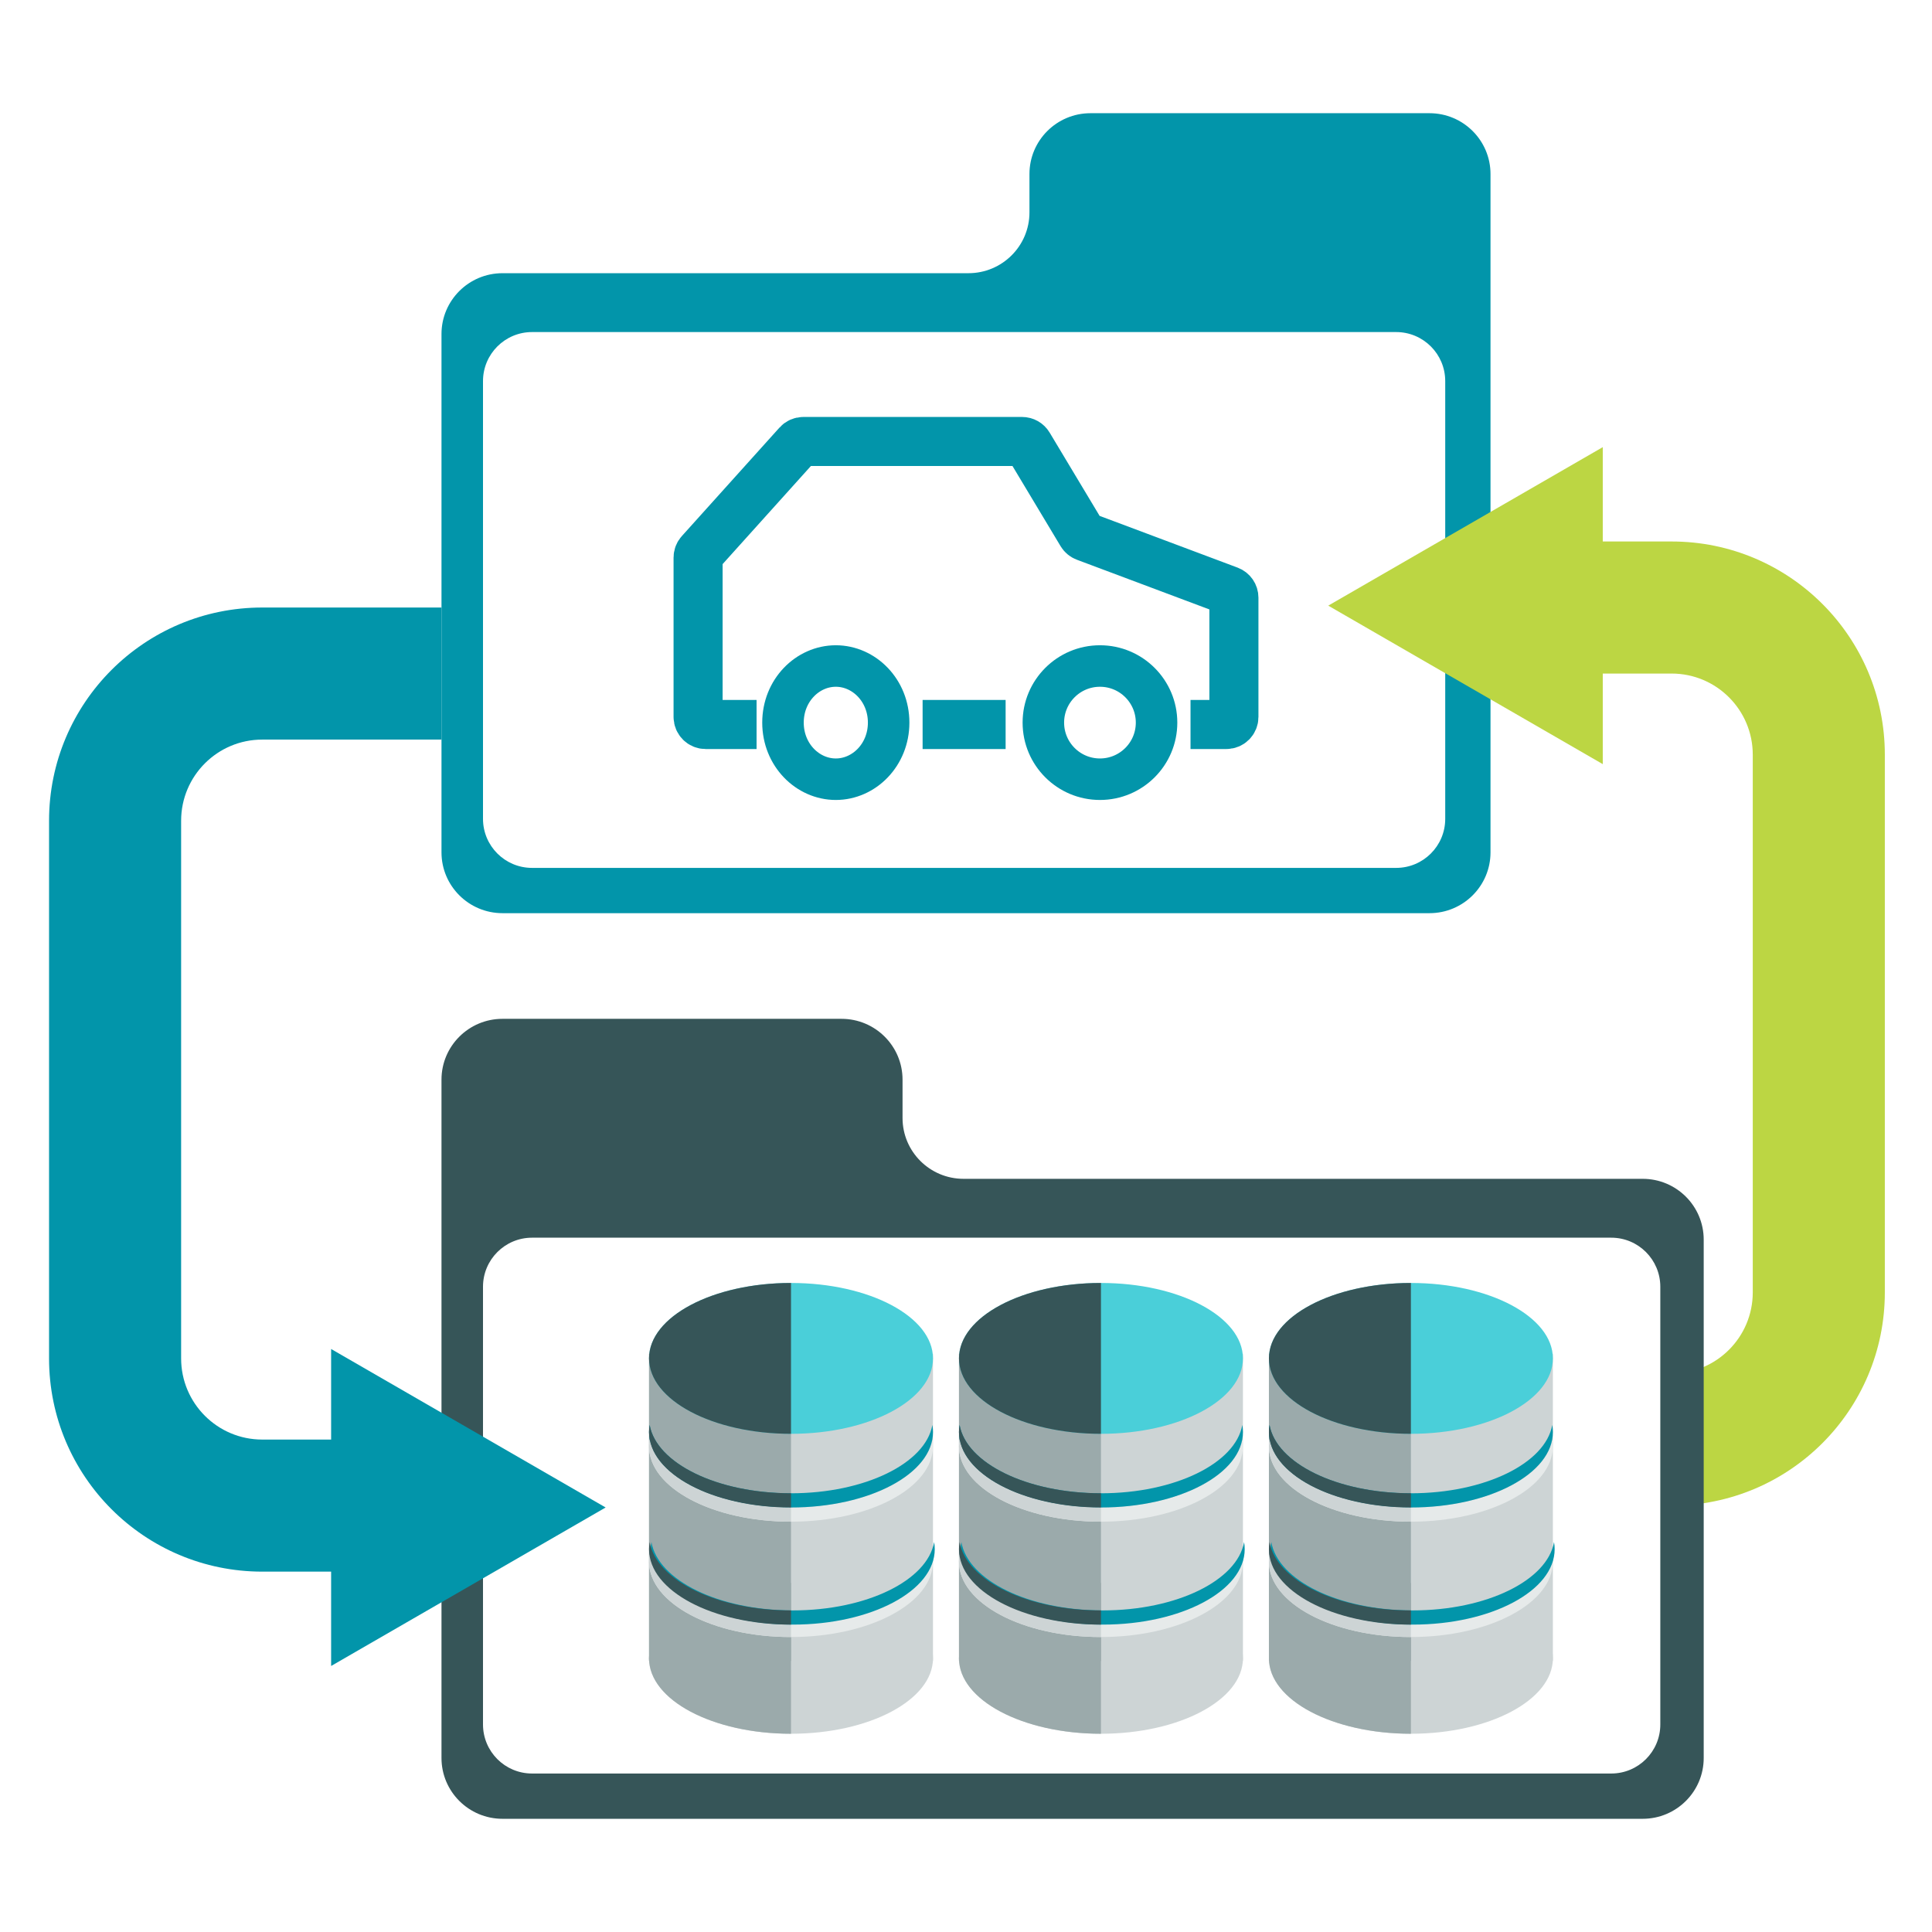 <svg width="512" height="512" viewBox="0 0 512 512" fill="none" xmlns="http://www.w3.org/2000/svg">
<path fill-rule="evenodd" clip-rule="evenodd" d="M256.647 72.4C265.578 72.4 272.817 65.184 272.817 56.283V46.117C272.817 37.216 280.057 30 288.987 30H378.83C387.76 30 395 37.216 395 46.117V225.883C395 234.784 387.76 242 378.83 242H133.17C124.24 242 117 234.784 117 225.883V88.517C117 79.616 124.24 72.4 133.17 72.4H256.647ZM141 88C133.82 88 128 93.82 128 101V217C128 224.18 133.82 230 141 230H370C377.18 230 383 224.18 383 217V101C383 93.82 377.18 88 370 88H141Z" fill="#0295AA"/>
<path fill-rule="evenodd" clip-rule="evenodd" d="M443 399L443 364C454.874 364 464.5 354.374 464.5 342.5L464.5 200C464.5 188.126 454.874 178.5 443 178.5L402 178.5L402 143.5L443 143.5C474.204 143.5 499.5 168.796 499.5 200L499.5 342.5C499.5 373.704 474.204 399 443 399Z" fill="#BCD643"/>
<path d="M352 160.5L424.75 118.498L424.75 202.502L352 160.5Z" fill="#BCD643"/>
<path fill-rule="evenodd" clip-rule="evenodd" d="M69.5 161L117 161L117 196L69.5 196C57.626 196 48 205.626 48 217.5L48 360C48 371.874 57.626 381.5 69.5 381.5L110.5 381.5L110.5 416.5L69.5 416.5C38.296 416.5 13 391.204 13 360L13 217.5C13 186.296 38.296 161 69.5 161Z" fill="#0295AA"/>
<path fill-rule="evenodd" clip-rule="evenodd" d="M255.353 312.4C246.422 312.4 239.183 305.184 239.183 296.283V286.117C239.183 277.216 231.943 270 223.013 270H133.17C124.24 270 117 277.216 117 286.117V465.883C117 474.784 124.24 482 133.17 482H435.33C444.26 482 451.5 474.784 451.5 465.883V328.517C451.5 319.616 444.26 312.4 435.33 312.4H255.353ZM141 328C133.82 328 128 333.82 128 341V457C128 464.18 133.82 470 141 470H427C434.18 470 440 464.18 440 457V341C440 333.82 434.18 328 427 328H141Z" fill="#365558"/>
<path d="M160.5 399.5L87.75 441.502L87.75 357.498L160.5 399.5Z" fill="#0295AA"/>
<path d="M315.5 192H325C326.105 192 327 191.105 327 190V158.386C327 157.552 326.483 156.806 325.702 156.513L287.654 142.245C287.23 142.086 286.873 141.789 286.641 141.401L272.583 117.971C272.221 117.369 271.57 117 270.868 117H212.891C212.324 117 211.783 117.241 211.404 117.662L185.513 146.43C185.183 146.797 185 147.273 185 147.767V190C185 191.105 185.895 192 187 192H200.5M266.5 192H244.5" stroke="#0295AA" stroke-width="13"/>
<path d="M235.5 191.5C235.5 200.047 228.976 206.5 221.5 206.5C214.024 206.5 207.5 200.047 207.5 191.5C207.5 182.953 214.024 176.5 221.5 176.5C228.976 176.5 235.5 182.953 235.5 191.5Z" stroke="#0295AA" stroke-width="11"/>
<circle cx="291.5" cy="191.5" r="15" stroke="#0295AA" stroke-width="11"/>
<rect x="254.139" y="358.812" width="75.252" height="81.366" fill="#CDD4D5"/>
<ellipse cx="291.765" cy="439.473" rx="37.626" ry="19.989" fill="#CDD4D5"/>
<rect x="254.139" y="358.812" width="37.626" height="81.366" fill="#9BAAAB"/>
<path fill-rule="evenodd" clip-rule="evenodd" d="M291.765 419.484V459.462C270.985 459.462 254.139 450.513 254.139 439.473C254.139 428.434 270.985 419.484 291.765 419.484Z" fill="#9BAAAB"/>
<ellipse cx="291.765" cy="359.989" rx="37.626" ry="19.989" fill="#4ACFD9"/>
<path fill-rule="evenodd" clip-rule="evenodd" d="M329.226 381.389C327.442 391.546 311.351 399.496 291.765 399.496C272.179 399.496 256.088 391.546 254.304 381.389C254.195 382.008 254.139 382.636 254.139 383.27C254.139 394.309 270.985 403.259 291.765 403.259C312.545 403.259 329.391 394.309 329.391 383.27C329.391 382.636 329.335 382.008 329.226 381.389Z" fill="#E6EAEA"/>
<path fill-rule="evenodd" clip-rule="evenodd" d="M329.226 377.627C327.442 387.784 311.351 395.734 291.765 395.734C272.179 395.734 256.088 387.784 254.304 377.627C254.195 378.246 254.139 378.874 254.139 379.508C254.139 390.548 270.985 399.497 291.765 399.497C312.545 399.497 329.391 390.548 329.391 379.508C329.391 378.874 329.335 378.246 329.226 377.627Z" fill="#0295AA"/>
<path fill-rule="evenodd" clip-rule="evenodd" d="M329.226 411.961C327.442 422.118 311.351 430.068 291.765 430.068C272.179 430.068 256.088 422.118 254.304 411.961C254.195 412.58 254.139 413.208 254.139 413.842C254.139 424.882 270.985 433.831 291.765 433.831C312.545 433.831 329.391 424.882 329.391 413.842C329.391 413.208 329.335 412.58 329.226 411.961Z" fill="#E6EAEA"/>
<path fill-rule="evenodd" clip-rule="evenodd" d="M291.765 340V379.977C270.985 379.977 254.139 371.028 254.139 359.989C254.139 348.949 270.985 340 291.765 340Z" fill="#365558"/>
<path fill-rule="evenodd" clip-rule="evenodd" d="M291.765 403.257C291.764 403.257 291.764 403.257 291.764 403.257C270.984 403.257 254.138 394.307 254.138 383.268C254.138 382.634 254.194 382.006 254.303 381.387C256.087 391.544 272.178 399.494 291.764 399.494C291.764 399.494 291.764 399.494 291.765 399.494V403.257Z" fill="#CDD4D5"/>
<path fill-rule="evenodd" clip-rule="evenodd" d="M329.39 413.783C329.391 413.803 329.391 413.823 329.391 413.842C329.391 413.862 329.391 413.882 329.39 413.901V413.783ZM291.765 433.831C270.985 433.831 254.139 424.882 254.139 413.842C254.139 413.208 254.195 412.58 254.303 411.961C256.088 422.118 272.179 430.068 291.765 430.068V433.831Z" fill="#CDD4D5"/>
<path fill-rule="evenodd" clip-rule="evenodd" d="M291.765 399.497C291.764 399.497 291.764 399.497 291.764 399.497C270.984 399.497 254.138 390.548 254.138 379.508C254.138 378.874 254.194 378.246 254.303 377.627C256.087 387.784 272.178 395.734 291.764 395.734C291.764 395.734 291.764 395.734 291.765 395.734V399.497Z" fill="#365558"/>
<path fill-rule="evenodd" clip-rule="evenodd" d="M329.697 408.668C327.912 418.825 311.821 426.775 292.235 426.775C272.649 426.775 256.559 418.825 254.774 408.668C254.665 409.287 254.609 409.915 254.609 410.549C254.609 421.589 271.455 430.538 292.235 430.538C313.015 430.538 329.861 421.589 329.861 410.549C329.861 409.915 329.805 409.287 329.697 408.668Z" fill="#0295AA"/>
<path fill-rule="evenodd" clip-rule="evenodd" d="M329.39 410.492C329.391 410.512 329.391 410.532 329.391 410.551C329.391 410.571 329.391 410.591 329.39 410.61V410.492ZM291.765 430.54C270.985 430.54 254.139 421.591 254.139 410.551C254.139 409.917 254.195 409.289 254.303 408.67C256.088 418.827 272.179 426.777 291.765 426.777V430.54Z" fill="#365558"/>
<rect x="336.278" y="358.812" width="75.252" height="81.366" fill="#CDD4D5"/>
<ellipse cx="373.904" cy="439.473" rx="37.626" ry="19.989" fill="#CDD4D5"/>
<rect x="336.278" y="358.812" width="37.626" height="81.366" fill="#9BAAAB"/>
<path fill-rule="evenodd" clip-rule="evenodd" d="M336.278 439.532V439.414C336.338 428.402 353.16 419.484 373.903 419.484C373.904 419.484 373.904 419.484 373.904 419.484V459.462C373.904 459.462 373.904 459.462 373.903 459.462C353.16 459.462 336.338 450.545 336.278 439.532Z" fill="#9BAAAB"/>
<ellipse cx="373.904" cy="359.989" rx="37.626" ry="19.989" fill="#4ACFD9"/>
<path fill-rule="evenodd" clip-rule="evenodd" d="M411.365 381.389C409.58 391.546 393.49 399.496 373.904 399.496C354.318 399.496 338.227 391.546 336.442 381.389C336.333 382.008 336.278 382.636 336.278 383.27C336.278 394.309 353.123 403.259 373.904 403.259C394.684 403.259 411.529 394.309 411.529 383.27C411.529 382.636 411.474 382.008 411.365 381.389Z" fill="#E6EAEA"/>
<path fill-rule="evenodd" clip-rule="evenodd" d="M411.365 377.627C409.58 387.784 393.49 395.734 373.904 395.734C354.318 395.734 338.227 387.784 336.442 377.627C336.333 378.246 336.278 378.874 336.278 379.508C336.278 390.548 353.123 399.497 373.904 399.497C394.684 399.497 411.529 390.548 411.529 379.508C411.529 378.874 411.474 378.246 411.365 377.627Z" fill="#0295AA"/>
<path fill-rule="evenodd" clip-rule="evenodd" d="M411.365 411.961C409.58 422.118 393.49 430.068 373.904 430.068C354.318 430.068 338.227 422.118 336.442 411.961C336.333 412.58 336.278 413.208 336.278 413.842C336.278 424.882 353.123 433.831 373.904 433.831C394.684 433.831 411.529 424.882 411.529 413.842C411.529 413.208 411.474 412.58 411.365 411.961Z" fill="#E6EAEA"/>
<path fill-rule="evenodd" clip-rule="evenodd" d="M336.278 360.048V359.93C336.338 348.917 353.16 340 373.903 340C373.904 340 373.904 340 373.904 340V379.977C373.904 379.977 373.904 379.977 373.903 379.977C353.16 379.977 336.338 371.06 336.278 360.048Z" fill="#365558"/>
<path fill-rule="evenodd" clip-rule="evenodd" d="M411.529 383.203C411.529 383.225 411.529 383.246 411.529 383.268C411.529 383.29 411.529 383.311 411.529 383.333V383.203ZM373.903 403.257C353.123 403.257 336.278 394.307 336.278 383.268C336.278 382.634 336.333 382.006 336.442 381.387C338.227 391.544 354.317 399.494 373.903 399.494V403.257Z" fill="#CDD4D5"/>
<path fill-rule="evenodd" clip-rule="evenodd" d="M411.529 413.777C411.529 413.799 411.529 413.821 411.529 413.842C411.529 413.864 411.529 413.886 411.529 413.907V413.777ZM373.903 433.831C353.123 433.831 336.278 424.882 336.278 413.842C336.278 413.208 336.333 412.58 336.442 411.961C338.227 422.118 354.317 430.068 373.903 430.068V433.831Z" fill="#CDD4D5"/>
<path fill-rule="evenodd" clip-rule="evenodd" d="M411.529 379.443C411.529 379.465 411.529 379.487 411.529 379.508C411.529 379.53 411.529 379.552 411.529 379.573V379.443ZM373.903 399.497C353.123 399.497 336.278 390.548 336.278 379.508C336.278 378.874 336.333 378.246 336.442 377.627C338.227 387.784 354.317 395.734 373.903 395.734V399.497Z" fill="#365558"/>
<path fill-rule="evenodd" clip-rule="evenodd" d="M411.836 408.668C410.051 418.825 393.96 426.775 374.374 426.775C354.788 426.775 338.698 418.825 336.913 408.668C336.804 409.287 336.749 409.915 336.749 410.549C336.749 421.589 353.594 430.538 374.374 430.538C395.155 430.538 412 421.589 412 410.549C412 409.915 411.945 409.287 411.836 408.668Z" fill="#0295AA"/>
<path fill-rule="evenodd" clip-rule="evenodd" d="M411.529 410.486C411.529 410.508 411.529 410.53 411.529 410.551C411.529 410.573 411.529 410.595 411.529 410.616V410.486ZM373.903 430.54C353.123 430.54 336.278 421.591 336.278 410.551C336.278 409.917 336.333 409.289 336.442 408.67C338.227 418.827 354.317 426.777 373.903 426.777V430.54Z" fill="#365558"/>
<rect x="172" y="358.812" width="75.252" height="81.366" fill="#CDD4D5"/>
<ellipse cx="209.626" cy="439.473" rx="37.626" ry="19.989" fill="#CDD4D5"/>
<rect x="172" y="358.812" width="37.626" height="81.366" fill="#9BAAAB"/>
<path fill-rule="evenodd" clip-rule="evenodd" d="M172 439.517V439.429C172.045 428.41 188.874 419.484 209.626 419.484C209.626 419.484 209.626 419.484 209.626 419.484V459.462C209.626 459.462 209.626 459.462 209.626 459.462C188.874 459.462 172.045 450.536 172 439.517Z" fill="#9BAAAB"/>
<ellipse cx="209.626" cy="359.989" rx="37.626" ry="19.989" fill="#4ACFD9"/>
<path fill-rule="evenodd" clip-rule="evenodd" d="M247.087 381.389C245.302 391.546 229.212 399.496 209.626 399.496C190.04 399.496 173.949 391.546 172.164 381.389C172.056 382.008 172 382.636 172 383.27C172 394.309 188.846 403.259 209.626 403.259C230.406 403.259 247.252 394.309 247.252 383.27C247.252 382.636 247.196 382.008 247.087 381.389Z" fill="#E6EAEA"/>
<path fill-rule="evenodd" clip-rule="evenodd" d="M247.087 377.627C245.302 387.784 229.212 395.734 209.626 395.734C190.04 395.734 173.949 387.784 172.164 377.627C172.056 378.246 172 378.874 172 379.508C172 390.548 188.846 399.497 209.626 399.497C230.406 399.497 247.252 390.548 247.252 379.508C247.252 378.874 247.196 378.246 247.087 377.627Z" fill="#0295AA"/>
<path fill-rule="evenodd" clip-rule="evenodd" d="M247.087 411.961C245.302 422.118 229.212 430.068 209.626 430.068C190.04 430.068 173.949 422.118 172.164 411.961C172.056 412.58 172 413.208 172 413.842C172 424.882 188.846 433.831 209.626 433.831C230.406 433.831 247.252 424.882 247.252 413.842C247.252 413.208 247.196 412.58 247.087 411.961Z" fill="#E6EAEA"/>
<path fill-rule="evenodd" clip-rule="evenodd" d="M172 360.032V359.945C172.045 348.926 188.874 340 209.626 340C209.626 340 209.626 340 209.626 340V379.977C209.626 379.977 209.626 379.977 209.626 379.977C188.874 379.977 172.045 371.052 172 360.032Z" fill="#365558"/>
<path fill-rule="evenodd" clip-rule="evenodd" d="M247.252 383.199C247.252 383.222 247.252 383.245 247.252 383.268C247.252 383.291 247.252 383.314 247.252 383.337V383.199ZM209.626 403.257C188.846 403.257 172 394.307 172 383.268C172 382.634 172.056 382.006 172.165 381.387C173.95 391.544 190.04 399.494 209.626 399.494V403.257Z" fill="#CDD4D5"/>
<path fill-rule="evenodd" clip-rule="evenodd" d="M247.252 413.774C247.252 413.796 247.252 413.819 247.252 413.842C247.252 413.865 247.252 413.888 247.252 413.911V413.774ZM209.626 433.831C188.846 433.831 172 424.882 172 413.842C172 413.208 172.056 412.58 172.165 411.961C173.95 422.118 190.04 430.068 209.626 430.068V433.831Z" fill="#CDD4D5"/>
<path fill-rule="evenodd" clip-rule="evenodd" d="M247.252 379.44C247.252 379.462 247.252 379.485 247.252 379.508C247.252 379.531 247.252 379.554 247.252 379.577V379.44ZM209.626 399.497C188.846 399.497 172 390.548 172 379.508C172 378.874 172.056 378.246 172.165 377.627C173.95 387.784 190.04 395.734 209.626 395.734V399.497Z" fill="#365558"/>
<path fill-rule="evenodd" clip-rule="evenodd" d="M247.557 408.668C245.773 418.825 229.682 426.775 210.096 426.775C190.51 426.775 174.419 418.825 172.635 408.668C172.526 409.287 172.47 409.915 172.47 410.549C172.47 421.589 189.316 430.538 210.096 430.538C230.876 430.538 247.722 421.589 247.722 410.549C247.722 409.915 247.666 409.287 247.557 408.668Z" fill="#0295AA"/>
<path fill-rule="evenodd" clip-rule="evenodd" d="M247.252 410.483C247.252 410.505 247.252 410.528 247.252 410.551C247.252 410.574 247.252 410.597 247.252 410.62V410.483ZM209.626 430.54C188.846 430.54 172 421.591 172 410.551C172 409.917 172.056 409.289 172.165 408.67C173.95 418.827 190.04 426.777 209.626 426.777V430.54Z" fill="#365558"/>
</svg>
